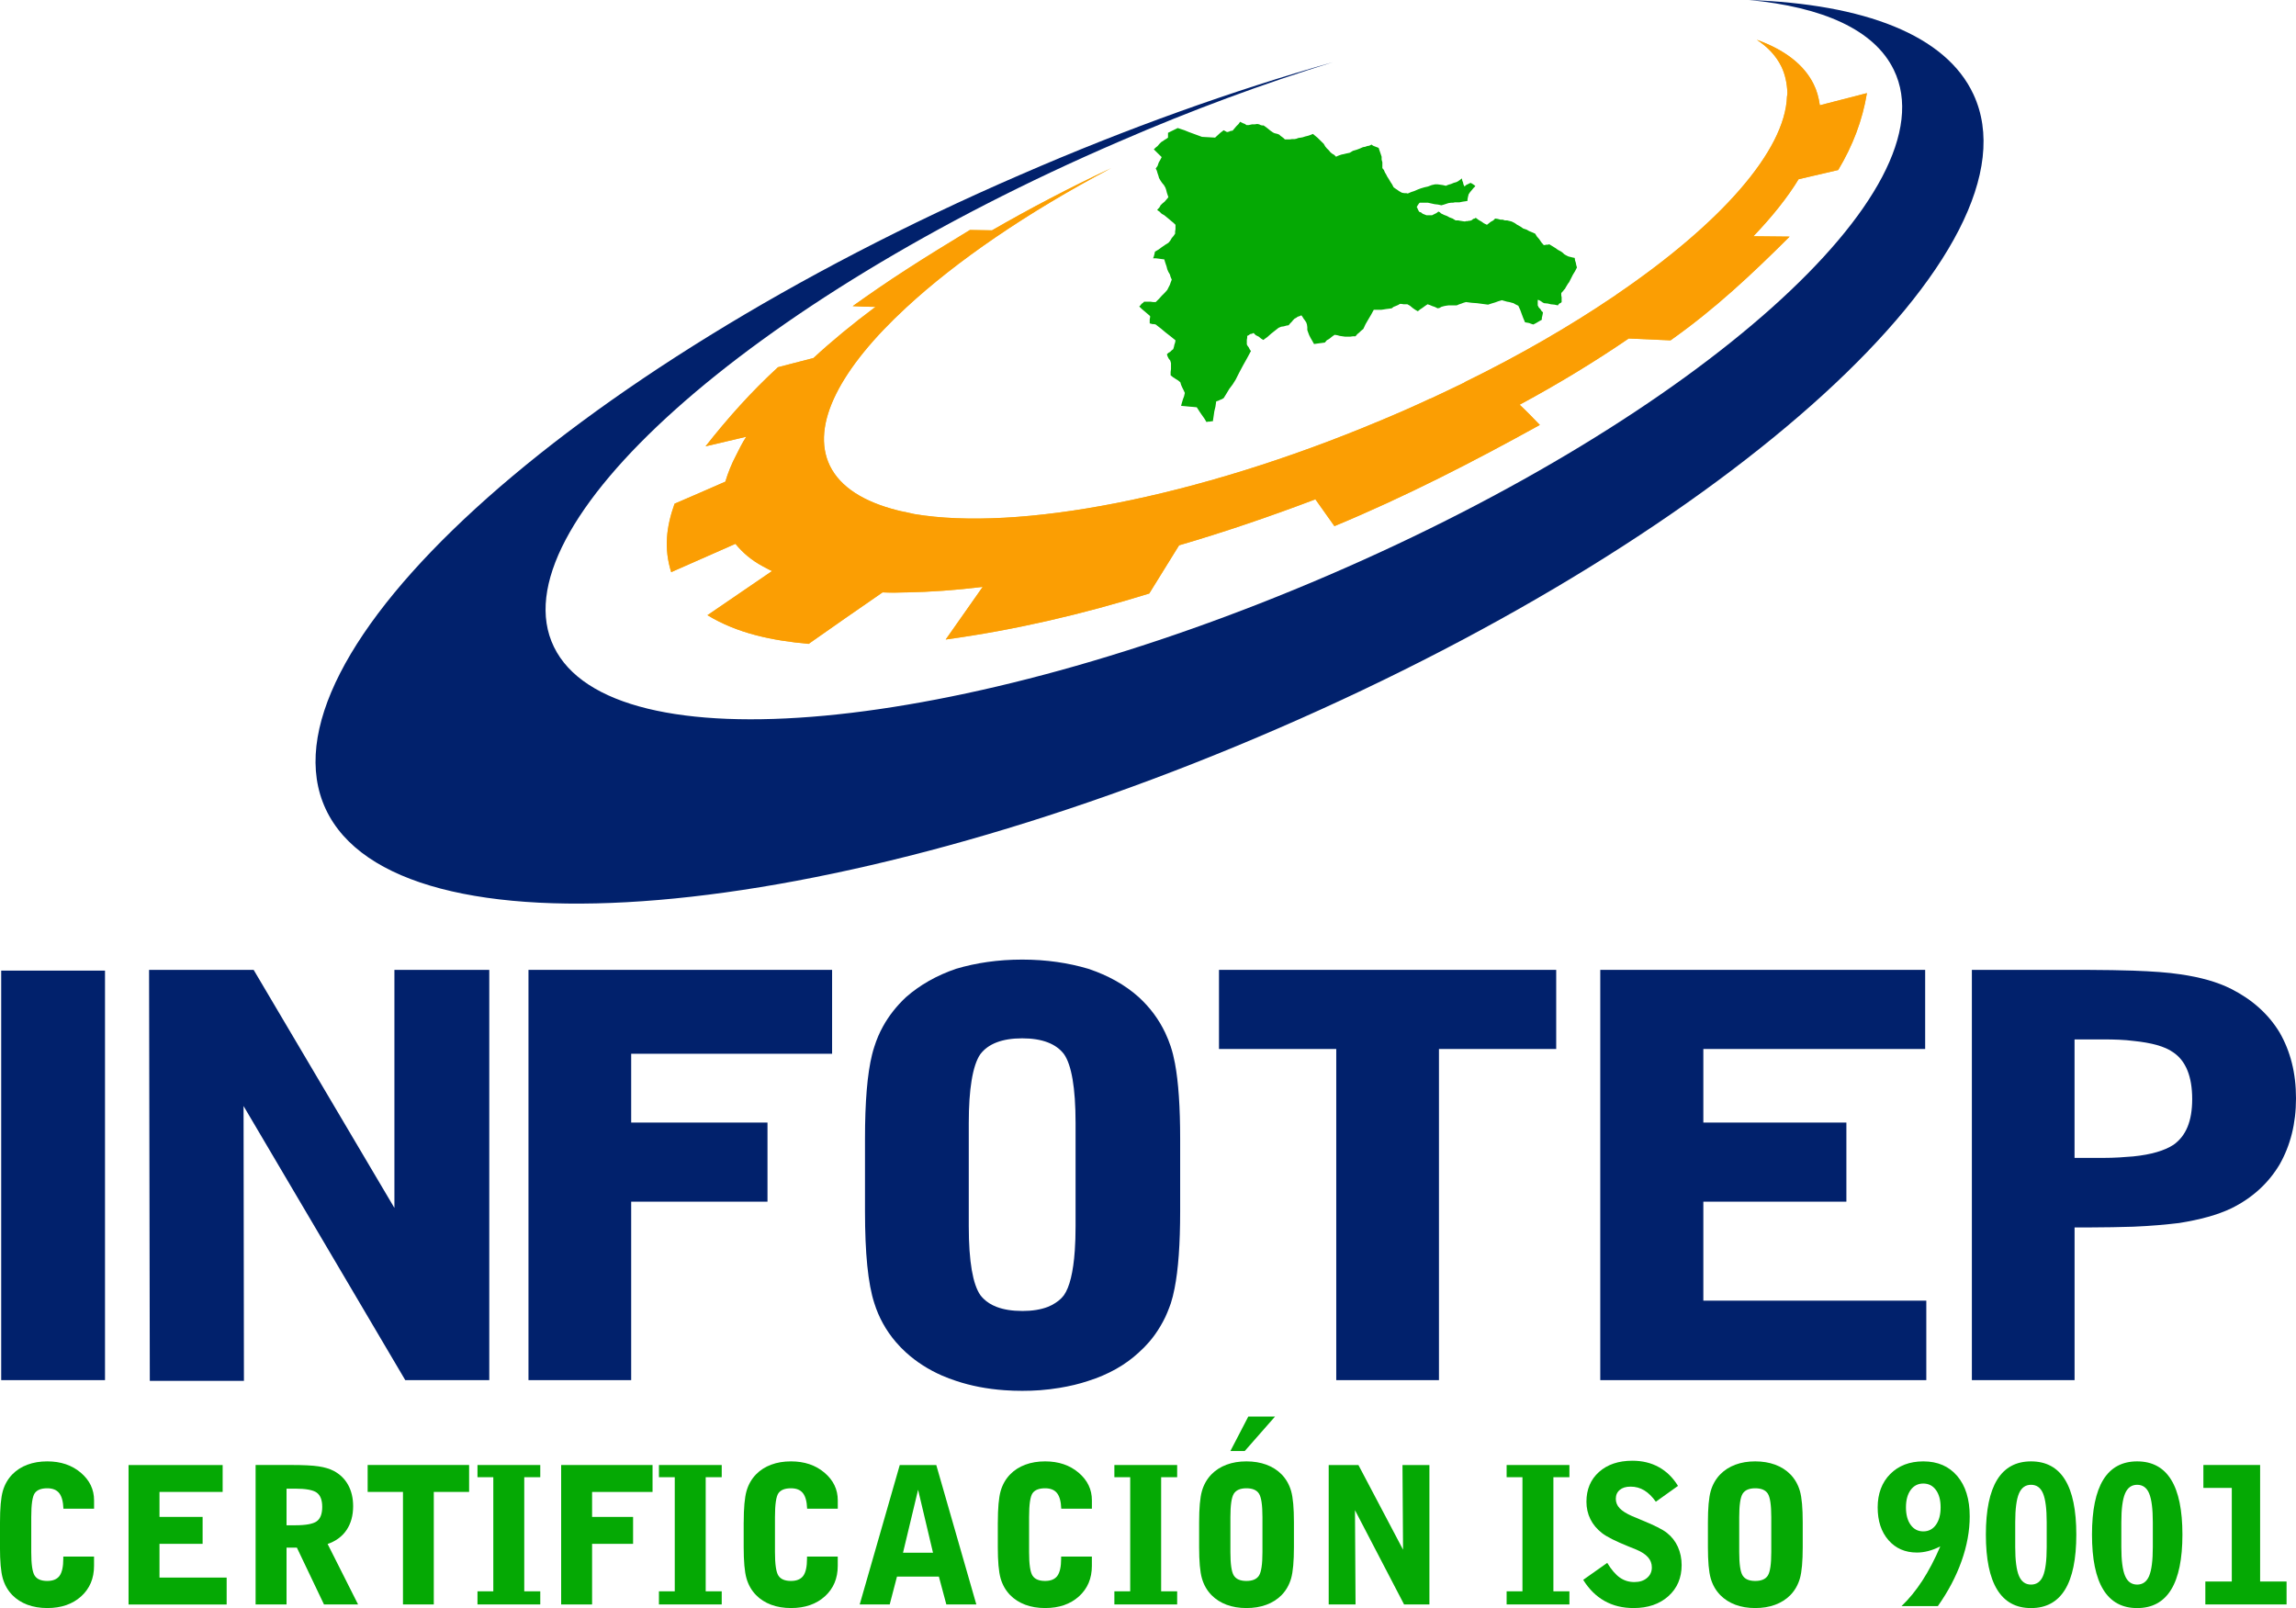 <?xml version="1.0" encoding="UTF-8"?>
<svg id="Capa_2" data-name="Capa 2" xmlns="http://www.w3.org/2000/svg" viewBox="0 0 808.17 566.06">
  <defs>
    <style>
      .cls-1, .cls-2 {
        fill: #01216c;
      }

      .cls-3, .cls-4 {
        fill: #05a904;
      }

      .cls-4, .cls-5, .cls-6, .cls-2 {
        fill-rule: evenodd;
      }

      .cls-5 {
        fill: #f0bb32;
      }

      .cls-6 {
        fill: #fb9e03;
      }
    </style>
  </defs>
  <g id="Capa_1-2" data-name="Capa 1">
    <g>
      <g>
        <path class="cls-5" d="M469.69,185.21c24.97-10.36,48.9-22.67,72.3-35.62-2.37-2.46-4.6-4.79-7.1-7.12,13.93-7.51,26.82-15.41,38.38-23.31l14.72,.65c15.77-11.14,28.66-23.31,41.93-36.52l-12.75-.13c6.57-6.86,11.96-13.6,15.9-20.07l13.93-3.24c5.13-8.55,8.54-17.48,10.12-27.07-5.52,1.42-11.04,2.85-16.56,4.27-.39-2.72-1.05-5.18-2.23-7.51-3.42-6.86-10.25-12.04-19.98-15.54,3.94,2.59,6.84,5.7,8.68,9.45,1.31,2.72,1.97,5.83,2.1,9.07v.13c0,.39,0,.78-.13,1.3-.66,19.17-23.4,44.81-59.94,69.68-.39,.26-.79,.65-1.31,.91-15.12,10.23-32.73,20.46-52.05,29.92l-.39,.26c-3.81,1.81-7.76,3.76-11.7,5.57h-.13c-5.78,2.72-11.7,5.31-17.61,7.77-65.33,27.46-127.77,38.99-164.05,32.9-.92-.26-1.97-.39-2.89-.65h0l2.89,.65c-.92-.26-1.97-.39-2.89-.65v28.24c8.28-.13,17.35-.78,26.95-1.94l-13.01,18.52c24.58-3.37,48.24-8.94,71.64-16.19l10.51-16.97c15.51-4.53,31.55-9.97,47.98-16.19,2.24,3.11,4.47,6.35,6.7,9.45h0Zm-150.77-76.93v-13.34c7.36-4.79,14.85-9.33,22.48-13.99l7.76,.13c13.01-7.51,27.08-14.89,41.93-21.89-29.71,15.67-54.55,32.77-72.16,49.09h0Zm0,72.01c-1.05-.13-2.1-.39-3.02-.65-11.83-2.98-20.11-8.16-23.79-15.67-6.97-14.38,3.81-34.45,26.82-55.69v-13.34c-6.44,4.14-12.62,8.42-18.8,12.82,2.63,.13,5.39,.26,8.02,.26-8.15,6.09-15.38,12.04-21.82,18l-12.49,3.24c-9.46,8.68-17.75,18-25.5,27.85l14.33-3.37c-1.45,2.2-2.5,4.4-3.55,6.48-1.58,2.98-2.89,6.22-3.81,9.32-5.92,2.59-11.83,5.18-17.88,7.77-2.89,8.16-3.81,15.67-1.18,24.09l22.61-9.97c2.76,3.37,5.78,5.83,9.6,7.9,1.05,.52,2.1,1.17,3.29,1.68l-22.74,15.54c10.65,6.48,22.87,8.94,35.62,10.1,8.68-6.09,17.35-12.17,26.03-18.13,2.63,.13,5.39,.13,8.28,0v-28.24c-1.05-.13-2.1-.39-3.02-.65l3.02,.65h0Z"/>
        <path class="cls-6" d="M640.57,37.04c-.39-2.72-1.05-5.18-2.23-7.51-3.42-6.86-10.25-12.04-19.98-15.54,3.94,2.59,6.84,5.7,8.68,9.45,1.31,2.72,1.97,5.83,2.1,9.07v.13c0,.39,0,.78-.13,1.3-.66,19.17-23.4,44.81-59.94,69.68-.39,.26-.79,.65-1.31,.91-15.12,10.23-32.73,20.46-52.05,29.92l-.39,.26c-3.81,1.81-7.76,3.76-11.7,5.57h-.13c-5.78,2.72-11.7,5.31-17.61,7.77-65.33,27.46-127.77,38.99-164.05,32.9-.92-.26-1.97-.39-2.89-.65-1.05-.13-2.1-.39-3.02-.65-11.83-2.98-20.11-8.16-23.79-15.67-6.97-14.38,3.81-34.45,26.82-55.69,17.61-16.32,42.46-33.42,72.16-49.09-14.85,6.99-28.92,14.38-41.93,21.89l-7.76-.13c-7.62,4.66-15.12,9.2-22.48,13.99-6.44,4.14-12.62,8.42-18.8,12.82,2.63,.13,5.39,.26,8.02,.26-8.15,6.09-15.38,12.04-21.82,18l-12.49,3.24c-9.46,8.68-17.75,18-25.5,27.85l14.33-3.37c-1.45,2.2-2.5,4.4-3.55,6.48-1.58,2.98-2.89,6.22-3.81,9.32-5.92,2.59-11.83,5.18-17.88,7.77-2.89,8.16-3.81,15.67-1.18,24.09l22.61-9.97c2.76,3.37,5.78,5.83,9.6,7.9,1.05,.52,2.1,1.17,3.29,1.68l-22.74,15.54c10.65,6.48,22.87,8.94,35.62,10.1,8.68-6.09,17.35-12.17,26.03-18.13,2.63,.13,5.39,.13,8.28,0,8.28-.13,17.35-.78,26.95-1.94l-13.01,18.52c24.58-3.37,48.24-8.94,71.64-16.19l10.51-16.97c15.51-4.53,31.55-9.97,47.98-16.19,2.24,3.11,4.47,6.35,6.7,9.45,24.97-10.36,48.9-22.67,72.3-35.62-2.37-2.46-4.6-4.79-7.1-7.12,13.93-7.51,26.82-15.41,38.38-23.31l14.72,.65c15.77-11.14,28.66-23.31,41.93-36.52l-12.75-.13c6.57-6.86,11.96-13.6,15.91-20.07l13.93-3.24c5.13-8.55,8.54-17.48,10.12-27.07-5.52,1.42-11.04,2.85-16.56,4.27Z"/>
        <path class="cls-2" d="M359.14,61.52C198.91,130.94,89.54,230.93,114.65,284.81c25.11,53.75,175.48,41.06,335.46-28.49,160.1-69.42,269.6-169.41,244.5-223.16-9.73-20.85-38.38-31.73-79-33.16,26.03,2.46,44.17,10.49,51,24.61,20.51,42.09-68.62,121.75-198.88,177.83-130.13,56.08-252.25,67.48-272.76,25.26-20.51-42.09,68.62-121.75,198.88-177.83,25.63-11.14,51-20.46,75.32-27.98-35.1,9.97-72.3,23.18-110.02,39.63h0Z"/>
        <polygon class="cls-4" points="430.72 45.85 431.9 46.49 432.56 46.36 433.09 46.11 433.87 45.98 434.53 45.2 435.19 44.42 435.98 43.64 436.5 42.87 437.03 43.13 437.55 43.39 438.21 43.64 438.74 44.03 439.53 44.03 440.71 43.77 441.63 43.77 442.55 43.64 443.21 43.77 443.73 44.03 444.26 44.16 444.78 44.16 445.7 44.81 446.36 45.33 447.15 45.98 448.07 46.62 448.6 46.88 449.12 47.01 449.65 47.14 450.3 47.4 450.7 47.79 451.23 48.18 451.75 48.57 452.28 49.08 453.2 49.08 453.98 49.08 454.77 48.96 455.69 48.96 456.35 48.83 457.01 48.57 457.93 48.44 458.59 48.31 459.37 48.05 460.43 47.79 461.21 47.53 462.14 47.14 462.92 47.79 463.71 48.44 464.5 49.21 465.29 49.99 465.95 50.64 466.47 51.55 467 52.19 467.79 52.97 468.31 53.62 468.97 54.14 469.63 54.52 470.29 55.17 470.81 54.91 471.47 54.65 472.26 54.39 472.91 54.27 473.44 54.14 473.97 54.01 474.62 53.88 475.15 53.75 476.2 53.1 477.52 52.71 478.57 52.32 479.75 51.8 480.54 51.67 481.2 51.42 481.98 51.29 482.77 50.9 483.3 51.29 483.95 51.55 484.61 51.8 485.27 52.06 485.53 52.84 485.8 53.62 486.06 54.39 486.32 55.17 486.32 56.21 486.58 57.12 486.58 58.02 486.58 59.19 487.11 59.83 487.5 60.74 487.9 61.39 488.29 62.17 488.95 63.2 489.48 64.11 490 64.89 490.53 65.92 491.05 66.31 491.84 66.83 492.37 67.22 493.03 67.61 493.55 67.87 494.34 67.99 495 67.99 495.52 68.12 496.71 67.61 497.89 67.22 499.07 66.7 500.12 66.31 501.44 65.92 502.62 65.66 503.94 65.15 505.12 64.89 506.04 64.89 506.96 65.02 507.88 65.15 508.93 65.4 509.85 65.02 510.77 64.76 511.69 64.37 512.61 64.11 513.14 63.85 513.53 63.59 514.06 63.2 514.58 62.81 514.71 63.59 514.98 64.24 515.11 64.89 515.5 65.66 516.03 65.15 516.55 64.89 517.08 64.63 517.61 64.37 518.13 64.63 518.53 64.89 518.92 65.15 519.32 65.53 518.66 66.18 518.13 66.83 517.47 67.61 516.95 68.38 516.82 68.9 516.69 69.42 516.55 70.2 516.55 70.71 515.9 70.84 514.98 70.97 514.32 71.1 513.66 71.23 512.74 71.23 512.09 71.23 511.43 71.36 510.77 71.36 509.85 71.49 509.06 71.75 508.27 72.01 507.35 72.27 506.17 72.01 504.99 71.88 503.8 71.62 502.62 71.36 501.83 71.36 501.18 71.36 500.39 71.36 499.73 71.36 499.47 71.62 499.2 72.01 498.94 72.4 498.68 72.92 498.94 73.3 499.07 73.69 499.34 74.21 499.6 74.6 500.12 74.73 500.78 75.25 501.44 75.51 502.1 75.77 502.49 75.77 503.02 75.77 503.54 75.77 504.07 75.77 504.59 75.51 505.12 75.25 505.64 74.99 506.3 74.47 506.83 74.73 507.22 75.12 507.75 75.38 508.27 75.64 509.32 76.03 510.24 76.54 511.3 76.93 512.35 77.58 513.27 77.58 513.93 77.71 514.71 77.84 515.63 77.97 516.03 77.84 516.55 77.84 517.08 77.71 517.47 77.71 518.13 77.45 518.53 77.06 519.05 76.93 519.45 76.67 520.5 77.45 521.42 77.97 522.34 78.62 523.39 79.13 524.05 78.62 524.7 78.1 525.63 77.58 526.28 76.93 527.2 77.06 528.12 77.32 528.91 77.32 529.7 77.58 530.49 77.58 531.01 77.71 531.54 77.84 532.07 77.97 533.12 78.49 534.04 79.13 535.22 79.78 536.14 80.43 537.32 80.82 538.24 81.34 539.16 81.72 540.35 82.24 541 83.28 541.79 84.18 542.58 85.35 543.37 86.26 543.76 86.26 544.29 86.13 544.82 86.13 545.34 86 546.39 86.64 547.45 87.29 548.37 87.94 549.55 88.59 550.07 88.98 550.6 89.49 551.26 89.88 552.05 90.27 552.57 90.4 553.1 90.53 553.62 90.66 554.28 90.79 554.41 91.7 554.67 92.47 554.81 93.25 555.07 94.16 554.41 95.45 553.62 96.75 552.97 98.04 552.31 99.34 551.91 99.86 551.52 100.5 551.13 101.15 550.86 101.67 550.47 102.06 550.21 102.45 549.81 102.83 549.55 103.22 549.55 104 549.68 104.65 549.68 105.43 549.68 106.33 549.42 106.59 548.89 106.85 548.63 107.11 548.37 107.5 547.18 107.24 545.87 107.11 544.82 106.85 543.5 106.72 542.98 106.46 542.45 106.07 541.79 105.68 541.27 105.55 541.27 106.07 541.27 106.59 541.27 107.11 541.27 107.5 541.66 108.27 542.19 108.79 542.58 109.44 543.11 109.96 542.98 110.74 542.84 111.38 542.71 111.9 542.71 112.55 541.79 113.07 541.14 113.46 540.48 113.84 539.69 114.23 538.9 113.97 538.24 113.71 537.59 113.59 536.8 113.46 536.14 111.9 535.61 110.48 535.09 109.05 534.43 107.63 533.91 107.37 533.38 107.11 532.72 106.72 532.2 106.59 531.28 106.33 530.49 106.2 529.57 105.94 528.65 105.68 527.33 106.07 526.28 106.46 524.97 106.85 523.78 107.24 521.81 106.98 519.84 106.72 518 106.59 516.03 106.33 515.11 106.59 514.45 106.85 513.66 107.11 512.74 107.5 511.82 107.5 510.9 107.5 509.85 107.5 508.93 107.63 508.27 107.76 507.35 108.02 506.7 108.4 506.04 108.53 504.99 108.02 504.2 107.76 503.28 107.37 502.49 107.11 501.7 107.63 500.65 108.4 499.86 108.92 499.07 109.57 498.15 109.05 497.23 108.4 496.31 107.63 495.39 107.11 494.74 107.11 494.08 107.11 493.29 106.98 492.76 106.98 492.11 107.37 491.19 107.76 490.53 108.02 489.87 108.53 488.95 108.66 487.9 108.79 487.11 108.92 486.19 109.05 485.53 109.05 484.88 109.05 484.22 109.05 483.56 109.05 482.64 110.74 481.72 112.29 480.67 114.1 479.88 115.79 479.09 116.43 478.43 117.08 477.78 117.6 477.12 118.38 476.2 118.38 475.28 118.51 474.49 118.51 473.44 118.51 472.52 118.38 471.6 118.25 470.68 117.99 469.76 117.86 468.84 118.51 468.05 119.16 467 119.8 466.34 120.58 465.42 120.71 464.37 120.84 463.45 120.97 462.53 121.1 461.87 119.93 461.35 119.03 460.82 117.99 460.43 116.95 460.16 116.18 460.16 115.14 460.03 114.23 459.77 113.46 459.24 112.68 458.85 112.16 458.46 111.51 458.06 110.99 457.53 111.25 456.75 111.51 456.22 111.9 455.69 112.16 455.17 112.68 454.64 113.33 454.12 113.84 453.59 114.49 452.8 114.62 451.88 114.88 450.96 115.01 450.04 115.4 448.73 116.43 447.41 117.47 446.1 118.64 444.65 119.67 443.86 119.16 443.07 118.51 442.02 117.99 441.23 117.21 440.71 117.47 440.05 117.6 439.53 117.99 439 118.25 439 118.9 438.87 119.67 438.87 120.45 438.87 121.23 439.13 121.75 439.53 122.26 439.92 123.04 440.32 123.56 439 126.02 437.55 128.61 436.24 131.07 434.93 133.66 433.87 135.34 432.69 136.9 431.77 138.45 430.72 140.14 430.06 140.53 429.4 140.78 428.88 141.04 428.09 141.3 427.83 143.12 427.43 144.8 427.17 146.61 426.91 148.3 426.38 148.3 425.72 148.43 425.2 148.43 424.67 148.56 423.88 147.26 422.96 145.96 422.17 144.8 421.25 143.37 419.94 143.24 418.49 143.12 417.18 142.99 415.73 142.86 416 141.82 416.39 140.53 416.78 139.49 417.05 138.32 416.65 137.42 416.13 136.38 415.73 135.47 415.47 134.57 414.68 133.92 413.63 133.27 412.84 132.75 412.05 132.11 412.05 130.94 412.18 129.91 412.18 128.87 412.18 127.83 411.92 126.93 411.4 126.28 411 125.5 410.74 124.72 411.26 124.21 411.92 123.82 412.45 123.3 412.97 122.91 413.24 122 413.37 121.36 413.63 120.58 413.76 119.8 412.18 118.51 410.34 117.08 408.64 115.66 406.8 114.23 406.27 114.1 405.74 114.1 405.22 113.97 404.69 113.84 404.69 113.2 404.69 112.42 404.82 111.77 404.82 111.25 403.77 110.35 402.85 109.57 401.93 108.79 401.01 107.89 401.41 107.5 401.8 106.98 402.33 106.59 402.72 106.2 403.77 106.2 404.95 106.2 405.88 106.33 406.8 106.33 407.98 105.17 408.9 104.13 409.95 103.09 410.87 102.06 411.26 101.28 411.79 100.24 412.05 99.47 412.45 98.43 412.05 97.52 411.79 96.62 411.26 95.71 410.87 94.8 410.61 93.77 410.34 92.99 410.08 92.21 409.82 91.31 408.77 91.18 407.85 91.05 406.8 90.92 405.88 90.92 406.14 90.27 406.27 89.75 406.4 89.24 406.53 88.59 407.85 87.81 408.9 87.03 410.21 86.13 411.26 85.48 411.92 84.7 412.45 83.8 413.11 83.02 413.63 82.24 413.63 81.47 413.76 80.69 413.76 80.04 413.76 79.13 413.11 78.49 412.32 77.84 411.4 77.06 410.61 76.41 409.82 75.77 408.9 75.25 408.11 74.47 407.32 73.95 407.58 73.56 407.98 73.18 408.24 72.79 408.5 72.27 409.16 71.62 409.95 70.97 410.61 70.2 411.26 69.42 411 68.64 410.74 67.87 410.48 66.83 410.21 66.05 409.69 65.15 409.03 64.37 408.5 63.59 407.98 62.68 407.72 61.78 407.45 61 407.19 60.09 406.8 59.32 407.45 58.41 407.85 57.24 408.37 56.34 408.9 55.3 408.24 54.65 407.58 54.01 406.8 53.23 406.14 52.58 406.8 51.93 407.45 51.42 408.11 50.64 408.77 49.99 409.42 49.6 409.95 49.21 410.61 48.83 411.13 48.44 411.13 47.92 411.13 47.27 411.13 46.75 414.55 45.07 416.92 45.85 418.49 46.49 423.09 48.18 427.7 48.44 429.54 46.75 430.72 45.85 430.72 45.85"/>
        <g>
          <path class="cls-2" d="M802.39,363.43c-3.94-6.48-9.6-11.53-16.96-15.28-4.86-2.46-10.78-4.14-18.01-5.18-4.21-.65-9.73-1.04-16.56-1.29-4.6-.13-9.86-.26-15.64-.26h-41.14v144.41h36.15v-53.75h4.99c5.78,0,11.04-.13,15.64-.26,6.44-.26,11.83-.78,16.17-1.3,7.36-1.17,13.54-2.85,18.4-5.18,7.36-3.63,13.01-8.81,16.96-15.41,3.81-6.73,5.78-14.38,5.78-23.31s-1.97-16.58-5.78-23.18Zm-37.46,39.63c-3.02,1.94-7.62,3.37-14.07,4.02-3.02,.26-6.57,.52-10.52,.52h-10.12v-41.71h10.12c3.94,0,7.49,.13,10.52,.52,6.44,.65,11.17,1.94,14.07,4.02,4.47,2.98,6.7,8.55,6.7,16.45s-2.23,13.08-6.7,16.19Z"/>
          <polygon class="cls-2" points="429.07 369.26 470.35 369.26 470.35 485.83 506.5 485.83 506.5 369.26 547.77 369.26 547.77 341.41 429.07 341.41 429.07 369.26"/>
          <polygon class="cls-2" points="599.56 423.01 649.91 423.01 649.91 395.16 599.56 395.16 599.56 369.26 677.64 369.26 677.64 341.41 563.28 341.41 563.28 485.83 678.04 485.83 678.04 457.85 599.56 457.85 599.56 423.01"/>
          <rect class="cls-1" x=".42" y="341.67" width="36.54" height="144.16"/>
          <path class="cls-2" d="M412.12,368.48c-.28-.84-.58-1.67-.91-2.48-.33-.81-.67-1.61-1.04-2.4-2.23-4.71-5.31-8.91-9.35-12.6-4.73-4.27-10.78-7.64-17.75-9.97-6.97-2.07-14.72-3.24-23.27-3.24s-16.3,1.17-23.27,3.24c-6.83,2.33-12.75,5.7-17.61,9.97-3.29,3.08-6.01,6.51-8.1,10.29-1.26,2.27-2.28,4.67-3.07,7.19-.28,.84-.54,1.75-.78,2.72-1.7,6.8-2.5,16.74-2.5,29.66v25.52c0,14.76,1.05,25.51,3.29,32.38,1.58,5.05,4.12,9.59,7.5,13.57,1.13,1.33,2.35,2.59,3.67,3.79,3.65,3.3,7.89,6.02,12.66,8.11,1.59,.69,3.24,1.32,4.95,1.87,5.23,1.75,10.89,2.84,17.01,3.28,2.04,.15,4.12,.22,6.26,.22s4.22-.07,6.26-.22c2.37-.17,4.65-.47,6.88-.83,3.53-.58,6.92-1.37,10.12-2.45,1.74-.55,3.43-1.17,5.05-1.87s3.18-1.46,4.66-2.29c2.97-1.67,5.67-3.61,8.03-5.81,1.35-1.2,2.59-2.46,3.73-3.79,1.48-1.72,2.77-3.56,3.91-5.49,.61-1.04,1.2-2.1,1.72-3.2,.51-1.07,.95-2.18,1.38-3.3,.2-.52,.4-1.04,.58-1.58,.5-1.53,.93-3.29,1.31-5.21,1.33-6.69,1.97-15.7,1.97-27.17v-25.52c0-11.07-.59-19.96-1.83-26.56-.41-2.2-.9-4.14-1.46-5.82Zm-52.32,93c-3.55,0-6.54-.49-8.99-1.43-1.84-.7-3.37-1.66-4.6-2.86-.41-.4-.79-.83-1.13-1.28-.66-.94-1.24-2.15-1.75-3.62-.51-1.48-.93-3.22-1.28-5.24-.69-4.03-1.05-9.15-1.05-15.36v-36.39c0-6,.34-10.95,.99-14.91,.69-4.25,1.73-7.37,3.09-9.31,2.76-3.63,7.63-5.57,14.72-5.57s11.96,1.94,14.72,5.57c2.63,3.76,4.07,11.79,4.07,24.22v36.39c0,3.11-.09,5.94-.27,8.5-.53,7.68-1.84,12.9-3.81,15.72-.34,.45-.72,.88-1.13,1.28-.57,.55-1.22,1.04-1.92,1.49-.81,.53-1.69,1-2.68,1.38-2.45,.94-5.44,1.43-8.99,1.43Z"/>
          <polygon class="cls-2" points="138.83 425.21 89.28 341.41 52.47 341.41 52.73 486.09 85.86 486.09 85.73 389.34 142.65 485.83 172.22 485.83 172.22 341.41 138.83 341.41 138.83 425.21"/>
          <polygon class="cls-2" points="186.02 485.83 222.17 485.83 222.17 423.01 270.15 423.01 270.15 395.16 222.17 395.16 222.17 370.94 292.89 370.94 292.89 341.41 186.02 341.41 186.02 485.83"/>
        </g>
      </g>
      <g>
        <path class="cls-3" d="M0,535.9c0-5.03,.33-8.69,.98-11,.66-2.31,1.78-4.28,3.38-5.92,1.46-1.49,3.23-2.62,5.31-3.39,2.08-.78,4.4-1.16,6.98-1.16,4.72,0,8.64,1.32,11.77,3.97,3.13,2.65,4.69,5.89,4.69,9.74v2.95h-10.79c-.09-2.51-.58-4.34-1.48-5.48-.9-1.14-2.3-1.71-4.2-1.71-2.12,0-3.59,.57-4.41,1.72-.82,1.15-1.23,3.95-1.23,8.41v12.36c0,4.26,.4,7.02,1.21,8.26,.81,1.25,2.28,1.87,4.43,1.87,2.01,0,3.45-.61,4.33-1.82,.87-1.21,1.31-3.23,1.31-6.05v-.72h10.82v3.28c0,4.42-1.51,8-4.54,10.74-3.03,2.74-7,4.11-11.92,4.11-2.58,0-4.91-.39-6.98-1.16-2.08-.78-3.85-1.91-5.31-3.39-1.6-1.64-2.72-3.61-3.38-5.92-.66-2.31-.98-5.97-.98-11v-8.69Z"/>
        <path class="cls-3" d="M45.25,564.79v-49.08h33.12v9.48h-22.23v8.79h15.18v9.48h-15.18v11.87h23.64v9.48H45.25Z"/>
        <path class="cls-3" d="M89.97,515.7h12.36c4.39,0,7.66,.16,9.79,.48,2.13,.32,3.91,.85,5.33,1.59,2.23,1.18,3.93,2.84,5.1,4.97,1.17,2.13,1.75,4.62,1.75,7.46,0,3.3-.77,6.09-2.31,8.38-1.54,2.28-3.77,3.93-6.67,4.93l10.72,21.28h-12l-9.54-20h-3.64v20h-10.89v-49.08Zm10.89,8.33v12.89h3.02c3.8,0,6.34-.47,7.62-1.41,1.28-.94,1.92-2.62,1.92-5.05s-.64-4.08-1.92-5.02c-1.28-.94-3.82-1.41-7.62-1.41h-3.02Z"/>
        <path class="cls-3" d="M141.84,564.79v-39.61h-12.43v-9.48h35.71v9.48h-12.43v39.61h-10.85Z"/>
        <path class="cls-3" d="M168.07,564.79v-4.62h5.57v-40.17h-5.57v-4.29h22.1v4.29h-5.64v40.17h5.64v4.62h-22.1Z"/>
        <path class="cls-3" d="M197.52,564.79v-49.08h32.17v9.48h-21.28v8.79h14.43v9.48h-14.43v21.34h-10.89Z"/>
        <path class="cls-3" d="M231.94,564.79v-4.62h5.57v-40.17h-5.57v-4.29h22.1v4.29h-5.64v40.17h5.64v4.62h-22.1Z"/>
        <path class="cls-3" d="M261.78,535.9c0-5.03,.33-8.69,.98-11,.66-2.31,1.78-4.28,3.38-5.92,1.46-1.49,3.23-2.62,5.31-3.39,2.08-.78,4.4-1.16,6.98-1.16,4.72,0,8.64,1.32,11.77,3.97,3.13,2.65,4.69,5.89,4.69,9.74v2.95h-10.79c-.09-2.51-.58-4.34-1.48-5.48-.9-1.14-2.3-1.71-4.2-1.71-2.12,0-3.59,.57-4.41,1.72-.82,1.15-1.23,3.95-1.23,8.41v12.36c0,4.26,.4,7.02,1.21,8.26,.81,1.25,2.28,1.87,4.43,1.87,2.01,0,3.45-.61,4.33-1.82,.87-1.21,1.31-3.23,1.31-6.05v-.72h10.82v3.28c0,4.42-1.51,8-4.54,10.74-3.03,2.74-7,4.11-11.92,4.11-2.58,0-4.91-.39-6.98-1.16-2.08-.78-3.85-1.91-5.31-3.39-1.6-1.64-2.72-3.61-3.38-5.92-.66-2.31-.98-5.97-.98-11v-8.69Z"/>
        <path class="cls-3" d="M333.1,564.79l-2.62-9.8h-14.75l-2.56,9.8h-10.56l14.1-49.08h12.85l14.1,49.08h-10.56Zm-15.25-18.2h10.56l-5.25-22.17-5.31,22.17Z"/>
        <path class="cls-3" d="M351.23,535.9c0-5.03,.33-8.69,.98-11,.66-2.31,1.78-4.28,3.38-5.92,1.46-1.49,3.23-2.62,5.31-3.39,2.08-.78,4.4-1.16,6.98-1.16,4.72,0,8.64,1.32,11.77,3.97,3.13,2.65,4.69,5.89,4.69,9.74v2.95h-10.79c-.09-2.51-.58-4.34-1.48-5.48-.9-1.14-2.3-1.71-4.2-1.71-2.12,0-3.59,.57-4.41,1.72-.82,1.15-1.23,3.95-1.23,8.41v12.36c0,4.26,.4,7.02,1.21,8.26,.81,1.25,2.28,1.87,4.43,1.87,2.01,0,3.45-.61,4.33-1.82,.87-1.21,1.31-3.23,1.31-6.05v-.72h10.82v3.28c0,4.42-1.51,8-4.54,10.74-3.03,2.74-7,4.11-11.92,4.11-2.58,0-4.91-.39-6.98-1.16-2.08-.78-3.85-1.91-5.31-3.39-1.6-1.64-2.72-3.61-3.38-5.92-.66-2.31-.98-5.97-.98-11v-8.69Z"/>
        <path class="cls-3" d="M392.25,564.79v-4.62h5.57v-40.17h-5.57v-4.29h22.1v4.29h-5.64v40.17h5.64v4.62h-22.1Z"/>
        <path class="cls-3" d="M422.08,535.9c0-5.03,.33-8.69,.98-11,.66-2.31,1.78-4.28,3.38-5.92,1.46-1.49,3.23-2.62,5.31-3.39,2.08-.78,4.4-1.16,6.98-1.16s4.92,.39,7.02,1.16c2.1,.78,3.88,1.91,5.34,3.39,1.6,1.64,2.72,3.61,3.38,5.92,.66,2.31,.98,5.97,.98,11v8.69c0,5.03-.33,8.69-.98,11-.66,2.31-1.78,4.28-3.38,5.92-1.46,1.49-3.25,2.62-5.34,3.39-2.1,.78-4.44,1.16-7.02,1.16s-4.91-.39-6.98-1.16c-2.08-.78-3.85-1.91-5.31-3.39-1.6-1.64-2.72-3.61-3.38-5.92-.66-2.31-.98-5.97-.98-11v-8.69Zm26.72-37.25l-10.66,12.13h-5.05l6.3-12.13h9.41Zm-4.43,47.74v-12.36c0-4.22-.4-6.96-1.21-8.23-.81-1.27-2.28-1.9-4.43-1.9s-3.62,.63-4.43,1.9c-.81,1.27-1.21,4.01-1.21,8.23v12.36c0,4.22,.4,6.96,1.21,8.23,.81,1.27,2.28,1.9,4.43,1.9s3.62-.63,4.43-1.9c.81-1.27,1.21-4.01,1.21-8.23Z"/>
        <path class="cls-3" d="M467.69,564.79v-49.08h10.46l15.71,29.8-.2-29.8h9.48v49.08h-8.92l-17.28-33.18,.2,33.18h-9.44Z"/>
        <path class="cls-3" d="M530.32,564.79v-4.62h5.57v-40.17h-5.57v-4.29h22.1v4.29h-5.64v40.17h5.64v4.62h-22.1Z"/>
        <path class="cls-3" d="M557.27,556.13l8.46-5.97c1.46,2.41,2.95,4.13,4.44,5.18,1.5,1.05,3.2,1.57,5.1,1.57s3.32-.48,4.46-1.44c1.14-.96,1.7-2.2,1.7-3.71,0-1.36-.44-2.54-1.33-3.56s-2.26-1.92-4.11-2.71c-.63-.26-1.56-.63-2.79-1.12-4.59-1.86-7.71-3.43-9.34-4.72-1.79-1.4-3.15-3.03-4.07-4.9s-1.38-3.91-1.38-6.12c0-4.35,1.48-7.84,4.43-10.48,2.95-2.63,6.86-3.95,11.74-3.95,3.5,0,6.6,.75,9.31,2.25,2.71,1.5,4.96,3.7,6.75,6.61l-7.8,5.57c-1.27-1.79-2.63-3.12-4.08-4-1.45-.87-3.04-1.31-4.77-1.31s-2.92,.38-3.85,1.15c-.93,.77-1.39,1.81-1.39,3.15,0,1.25,.45,2.35,1.36,3.31,.91,.96,2.36,1.88,4.34,2.75,.81,.35,1.99,.84,3.54,1.48,4.35,1.77,7.27,3.25,8.75,4.43,1.68,1.33,2.97,2.97,3.85,4.92s1.33,4.09,1.33,6.43c0,4.5-1.56,8.15-4.67,10.94-3.11,2.79-7.2,4.18-12.25,4.18-3.85,0-7.25-.83-10.21-2.49-2.96-1.66-5.47-4.14-7.52-7.44Z"/>
        <path class="cls-3" d="M601.17,535.9c0-5.03,.33-8.69,.98-11,.66-2.31,1.78-4.28,3.38-5.92,1.46-1.49,3.23-2.62,5.31-3.39,2.08-.78,4.4-1.16,6.98-1.16s4.92,.39,7.02,1.16c2.1,.78,3.88,1.91,5.34,3.39,1.6,1.64,2.72,3.61,3.38,5.92,.66,2.31,.98,5.97,.98,11v8.69c0,5.03-.33,8.69-.98,11-.66,2.31-1.78,4.28-3.38,5.92-1.46,1.49-3.25,2.62-5.34,3.39-2.1,.78-4.44,1.16-7.02,1.16s-4.91-.39-6.98-1.16c-2.08-.78-3.85-1.91-5.31-3.39-1.6-1.64-2.72-3.61-3.38-5.92-.66-2.31-.98-5.97-.98-11v-8.69Zm22.3,10.49v-12.36c0-4.22-.4-6.96-1.21-8.23-.81-1.27-2.28-1.9-4.43-1.9s-3.62,.63-4.43,1.9c-.81,1.27-1.21,4.01-1.21,8.23v12.36c0,4.22,.4,6.96,1.21,8.23,.81,1.27,2.28,1.9,4.43,1.9s3.62-.63,4.43-1.9c.81-1.27,1.21-4.01,1.21-8.23Z"/>
        <path class="cls-3" d="M682.95,544.36c-1.42,.72-2.81,1.26-4.18,1.62-1.37,.36-2.71,.54-4.02,.54-4.15,0-7.5-1.45-10.03-4.36-2.54-2.91-3.8-6.75-3.8-11.54s1.48-8.79,4.43-11.75,6.83-4.44,11.64-4.44c5.05,0,9.03,1.72,11.95,5.16,2.92,3.44,4.38,8.17,4.38,14.18,0,5.12-.96,10.37-2.87,15.75-1.91,5.39-4.69,10.67-8.34,15.85h-12.79c2.62-2.49,5.06-5.47,7.31-8.93,2.25-3.46,4.36-7.49,6.33-12.08Zm-5.97-22.13c-1.86,0-3.34,.75-4.44,2.26-1.1,1.51-1.66,3.55-1.66,6.13s.55,4.63,1.66,6.16c1.1,1.53,2.58,2.29,4.44,2.29s3.34-.76,4.44-2.29c1.1-1.53,1.66-3.58,1.66-6.16s-.55-4.62-1.66-6.13c-1.1-1.51-2.58-2.26-4.44-2.26Z"/>
        <path class="cls-3" d="M699.01,540.2c0-8.59,1.33-15.03,3.98-19.33,2.66-4.29,6.63-6.44,11.92-6.44s9.3,2.15,11.95,6.44c2.66,4.29,3.98,10.74,3.98,19.33s-1.33,15.08-3.98,19.39c-2.66,4.32-6.64,6.48-11.95,6.48s-9.26-2.16-11.92-6.48c-2.66-4.32-3.98-10.78-3.98-19.39Zm10.33-4.3v8.69c0,4.7,.44,8.08,1.31,10.13,.87,2.06,2.3,3.08,4.26,3.08s3.38-1.02,4.23-3.07c.85-2.04,1.28-5.43,1.28-10.15v-8.69c0-4.72-.43-8.1-1.28-10.15s-2.26-3.07-4.23-3.07-3.39,1.03-4.26,3.08c-.87,2.05-1.31,5.43-1.31,10.13Z"/>
        <path class="cls-3" d="M736.36,540.2c0-8.59,1.33-15.03,3.98-19.33,2.66-4.29,6.63-6.44,11.92-6.44s9.3,2.15,11.95,6.44c2.66,4.29,3.98,10.74,3.98,19.33s-1.33,15.08-3.98,19.39c-2.66,4.32-6.64,6.48-11.95,6.48s-9.26-2.16-11.92-6.48c-2.66-4.32-3.98-10.78-3.98-19.39Zm10.33-4.3v8.69c0,4.7,.44,8.08,1.31,10.13,.87,2.06,2.3,3.08,4.26,3.08s3.38-1.02,4.23-3.07c.85-2.04,1.28-5.43,1.28-10.15v-8.69c0-4.72-.43-8.1-1.28-10.15s-2.26-3.07-4.23-3.07-3.39,1.03-4.26,3.08c-.87,2.05-1.31,5.43-1.31,10.13Z"/>
        <path class="cls-3" d="M776.26,564.79v-8.07h9.31v-32.95h-10v-8.07h19.97v41.02h9.31v8.07h-28.59Z"/>
      </g>
    </g>
  </g>
</svg>